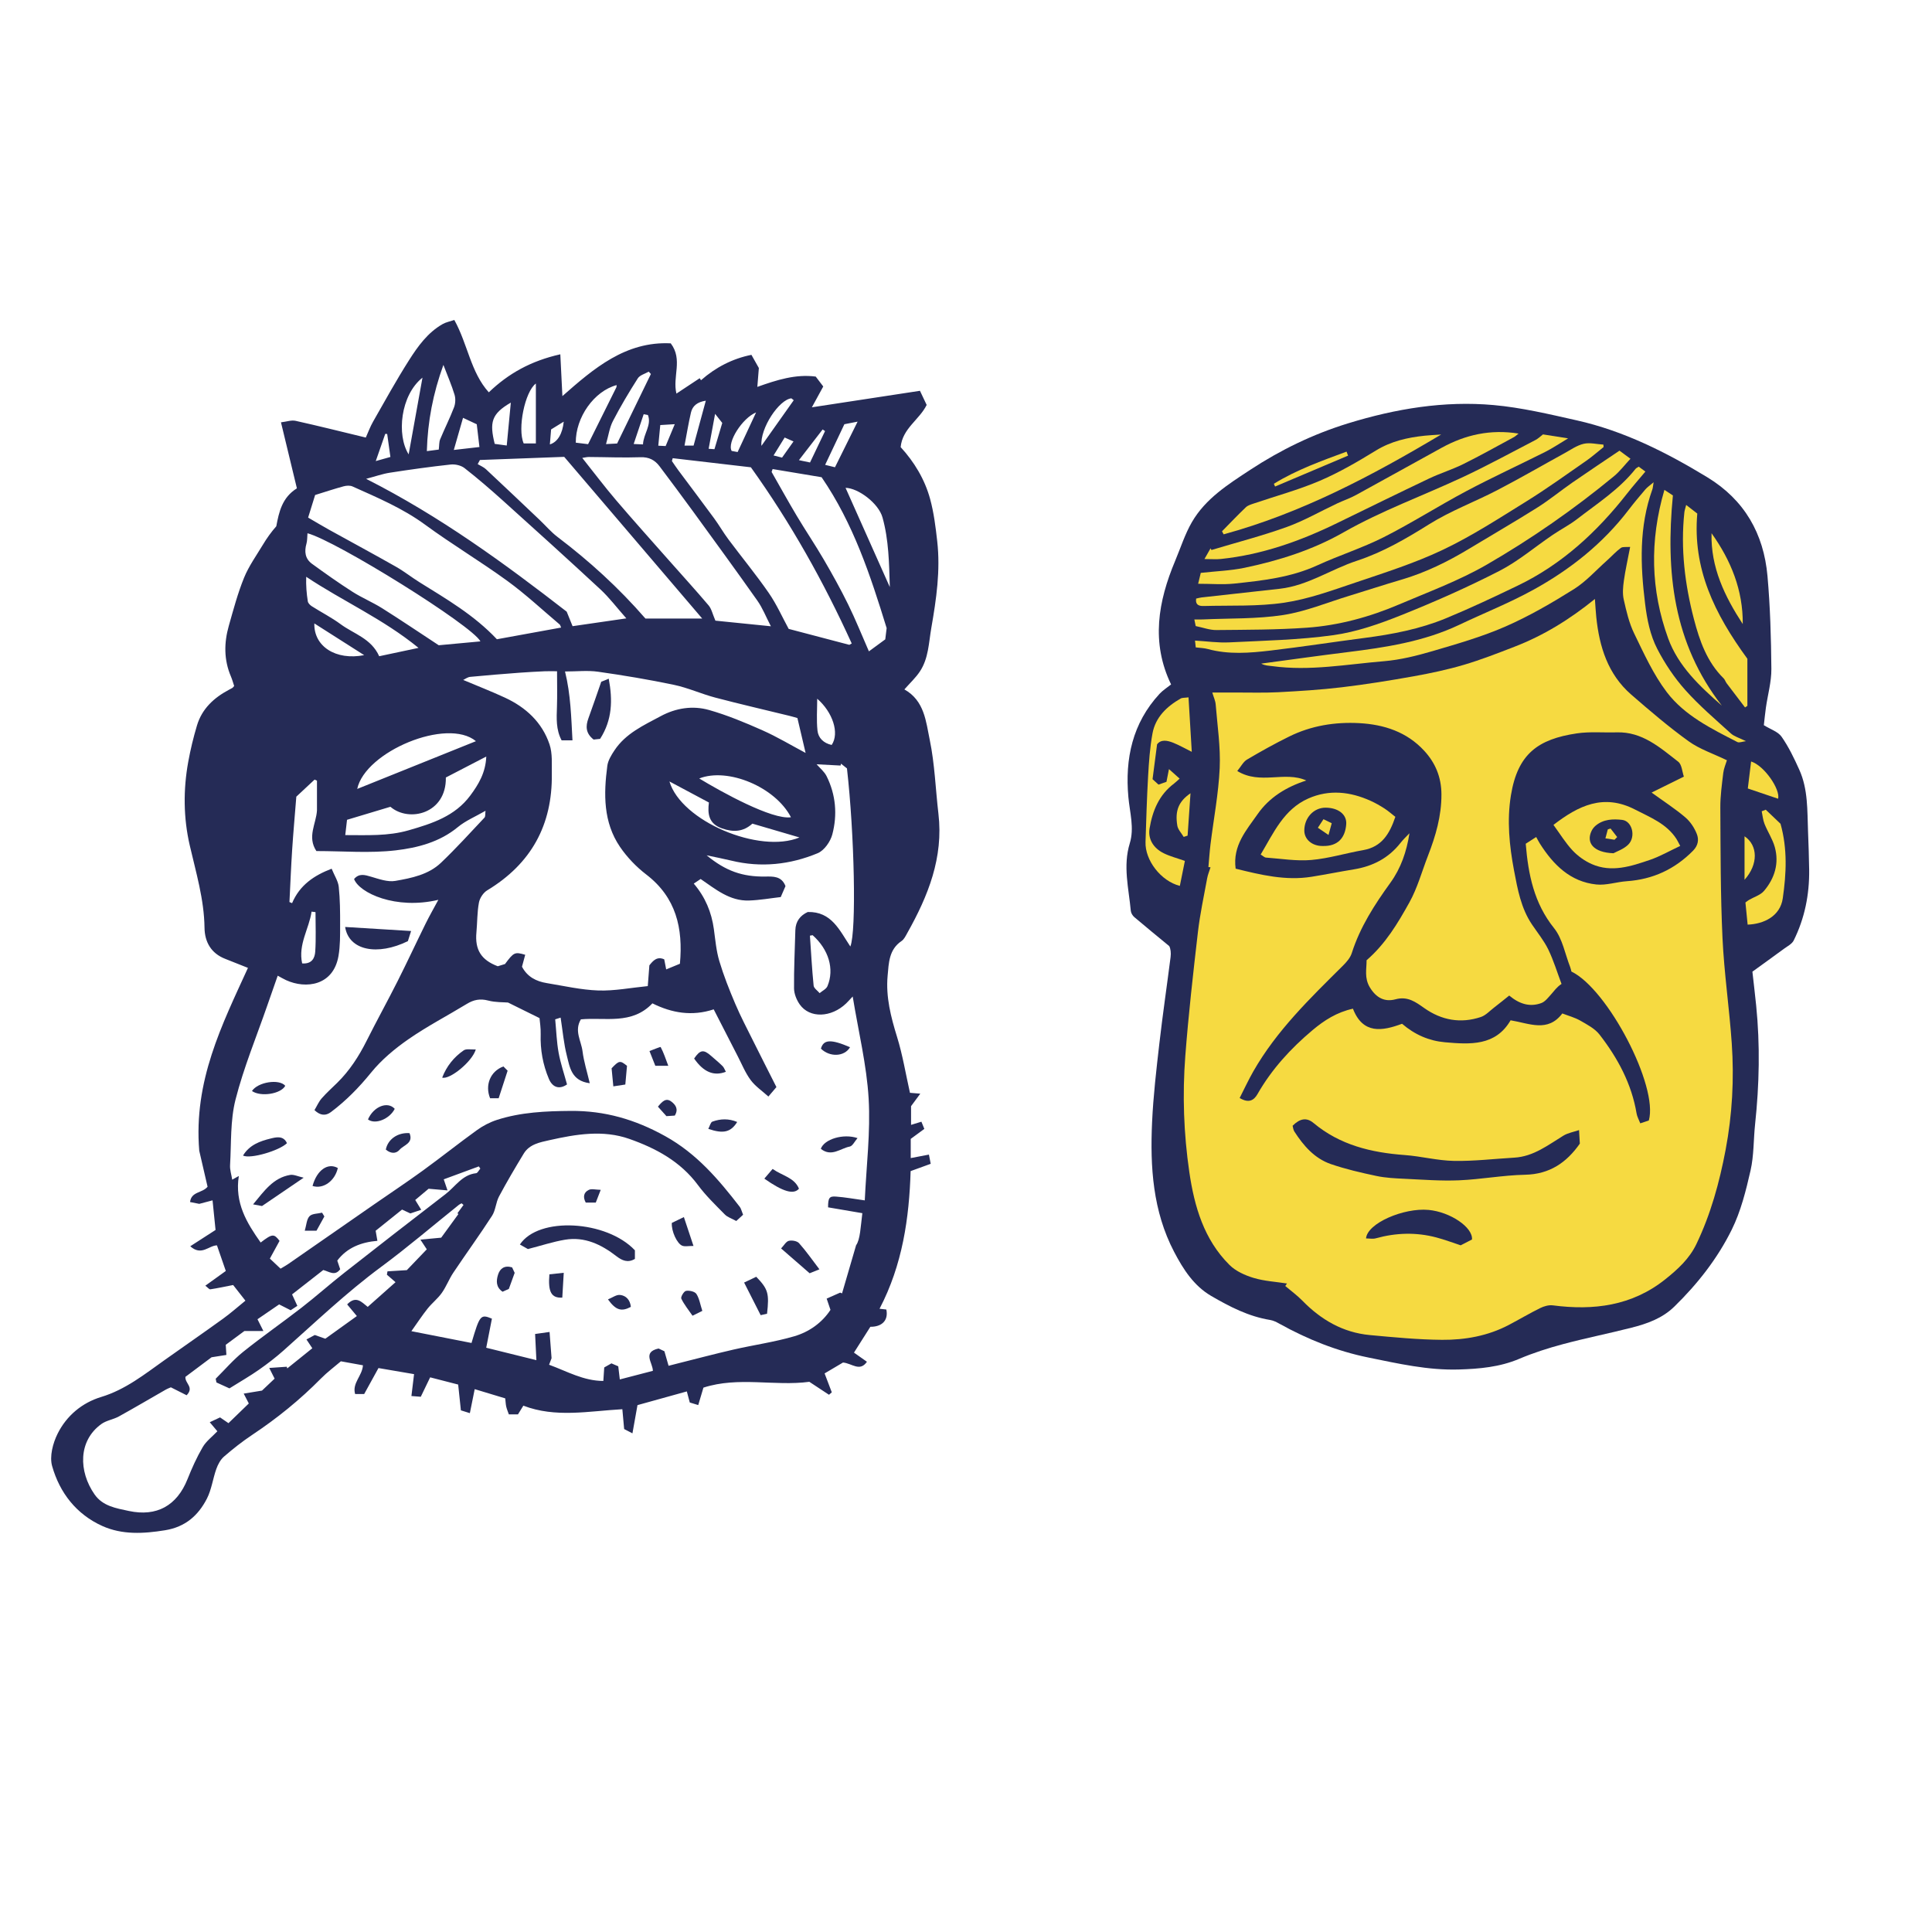 <svg version="1.1" id="svg" xmlns="http://www.w3.org/2000/svg" xmlns:xlink="http://www.w3.org/1999/xlink" x="0px" y="0px"
	 width="200px" height="200px" viewBox="0 0 200 200" enable-background="new 0 0 200 200" xml:space="preserve">
<path class="stroke" fill="#252b56"  fill-rule="evenodd" clip-rule="evenodd" d="M25.668,100.194c-0.965-0.384-1.654-0.663-2.347-0.932
	c-1.474-0.572-2.131-1.755-2.15-3.225c-0.04-2.938-0.879-5.707-1.53-8.53c-0.656-2.844-0.679-5.757-0.155-8.642
	c0.23-1.27,0.536-2.531,0.905-3.766c0.515-1.723,1.744-2.859,3.292-3.685c0.126-0.068,0.255-0.13,0.378-0.204
	c0.046-0.027,0.077-0.082,0.18-0.197c-0.101-0.3-0.195-0.653-0.337-0.987c-0.734-1.72-0.72-3.479-0.22-5.236
	c0.475-1.675,0.924-3.37,1.578-4.979c0.492-1.208,1.276-2.299,1.956-3.428c0.403-0.67,0.857-1.309,1.383-1.904
	c0.281-1.492,0.604-2.976,2.133-3.928c-0.533-2.208-1.062-4.399-1.648-6.832c0.585-0.068,1.079-0.251,1.509-0.156
	c2.399,0.533,4.783,1.132,7.272,1.732c0.236-0.522,0.448-1.112,0.753-1.647c1.216-2.132,2.401-4.283,3.718-6.354
	c0.92-1.446,1.935-2.866,3.483-3.746c0.344-0.196,0.758-0.271,1.21-0.424c1.395,2.518,1.689,5.408,3.569,7.489
	c2.032-1.95,4.37-3.256,7.403-3.936c0.077,1.545,0.144,2.891,0.215,4.327c3.243-2.858,6.548-5.695,11.217-5.461
	c1.278,1.687,0.159,3.446,0.588,5.202c0.85-0.562,1.629-1.078,2.408-1.593c0.045,0.07,0.089,0.14,0.134,0.21
	c1.53-1.345,3.268-2.237,5.221-2.629c0.289,0.514,0.493,0.874,0.769,1.363c-0.042,0.512-0.094,1.163-0.157,1.954
	c2.018-0.72,3.973-1.34,6.044-1.067c0.286,0.376,0.543,0.712,0.78,1.024c-0.383,0.7-0.761,1.394-1.179,2.157
	c3.815-0.583,7.463-1.14,11.19-1.709c0.239,0.505,0.453,0.957,0.693,1.463c-0.744,1.529-2.51,2.433-2.692,4.367
	c1.398,1.527,2.491,3.321,3.048,5.362c0.389,1.42,0.571,2.907,0.737,4.376c0.343,3.024-0.089,5.988-0.61,8.974
	c-0.271,1.558-0.283,3.148-1.181,4.507c-0.433,0.657-1.03,1.204-1.608,1.864c2.082,1.166,2.232,3.33,2.625,5.221
	c0.52,2.504,0.599,5.097,0.899,7.647c0.534,4.537-1.066,8.51-3.218,12.34c-0.168,0.299-0.331,0.658-0.597,0.836
	c-1.314,0.883-1.325,2.284-1.445,3.604c-0.197,2.18,0.336,4.252,0.979,6.33c0.578,1.87,0.893,3.821,1.334,5.781
	c0.247,0.021,0.523,0.044,1.07,0.089c-0.36,0.488-0.614,0.833-0.957,1.295c0,0.51,0,1.183,0,1.936
	c0.397-0.122,0.714-0.219,1.072-0.328c0.088,0.214,0.17,0.417,0.303,0.744c-0.428,0.313-0.844,0.62-1.409,1.035
	c0,0.479,0,1.152,0,1.986c0.633-0.121,1.201-0.229,1.884-0.36c0.055,0.279,0.108,0.556,0.185,0.953
	c-0.702,0.254-1.334,0.485-2.079,0.755c-0.149,4.853-0.836,9.696-3.218,14.251c0.302,0.033,0.502,0.057,0.704,0.078
	c0.24,1.18-0.518,1.801-1.654,1.787c-0.524,0.827-1.073,1.693-1.697,2.675c0.397,0.28,0.801,0.565,1.342,0.947
	c-0.742,1.074-1.551,0.158-2.477,0.078c-0.561,0.332-1.261,0.746-1.906,1.128c0.275,0.723,0.511,1.34,0.746,1.958
	c-0.097,0.084-0.194,0.167-0.291,0.251c-0.658-0.435-1.316-0.868-2.035-1.341c-3.572,0.481-7.331-0.574-10.963,0.603
	c-0.174,0.585-0.348,1.17-0.538,1.806c-0.399-0.122-0.663-0.203-0.876-0.268c-0.104-0.393-0.189-0.715-0.304-1.146
	c-1.74,0.484-3.409,0.947-5.109,1.419c-0.17,0.958-0.333,1.868-0.521,2.921c-0.419-0.218-0.653-0.34-0.859-0.446
	c-0.066-0.725-0.124-1.368-0.186-2.052c-3.503,0.199-6.916,0.911-10.248-0.367c-0.196,0.315-0.371,0.6-0.557,0.899
	c-0.311,0-0.59,0-0.946,0c-0.092-0.267-0.205-0.523-0.268-0.792c-0.058-0.248-0.063-0.51-0.104-0.862
	c-1.005-0.305-2.027-0.614-3.161-0.956c-0.173,0.858-0.328,1.621-0.502,2.485c-0.358-0.111-0.612-0.191-0.928-0.291
	c-0.093-0.878-0.183-1.728-0.282-2.669c-0.926-0.239-1.884-0.485-2.9-0.747c-0.32,0.663-0.637,1.319-0.971,2.011
	c-0.316-0.025-0.59-0.046-0.969-0.076c0.09-0.744,0.17-1.414,0.274-2.266c-1.222-0.209-2.438-0.417-3.684-0.63
	c-0.543,0.987-1.01,1.834-1.479,2.687c-0.322,0-0.592,0-0.939,0c-0.327-1.137,0.739-1.867,0.811-2.973
	c-0.697-0.126-1.415-0.256-2.284-0.413c-0.652,0.559-1.413,1.121-2.068,1.786c-2.166,2.195-4.541,4.12-7.107,5.826
	c-1.024,0.681-1.996,1.449-2.926,2.253c-0.361,0.313-0.623,0.804-0.789,1.265c-0.365,1.02-0.496,2.146-0.984,3.095
	c-0.894,1.736-2.229,2.925-4.324,3.264c-2.233,0.362-4.434,0.487-6.497-0.44c-2.683-1.207-4.414-3.436-5.197-6.202
	c-0.283-1,0.076-2.371,0.57-3.36c0.923-1.849,2.523-3.194,4.505-3.794c2.523-0.763,4.5-2.356,6.578-3.829
	c2.014-1.429,4.046-2.834,6.048-4.28c0.783-0.565,1.507-1.211,2.308-1.86c-0.488-0.623-0.911-1.16-1.271-1.621
	c-0.852,0.167-1.604,0.329-2.363,0.445c-0.113,0.017-0.259-0.18-0.517-0.375c0.784-0.563,1.439-1.035,2.121-1.525
	c-0.318-0.921-0.613-1.774-0.916-2.65c-0.841,0.006-1.596,1.138-2.763,0.093c0.926-0.6,1.739-1.122,2.617-1.688
	c-0.095-0.936-0.196-1.94-0.311-3.065c-0.515,0.136-0.888,0.235-1.374,0.363c-0.212-0.043-0.544-0.107-0.954-0.188
	c0.128-1.104,1.257-0.91,1.813-1.583c-0.313-1.355-0.648-2.809-0.862-3.729C20.027,111.9,22.975,106.093,25.668,100.194z
	 M89.521,124.263c0.163-3.57,0.604-7.075,0.4-10.543c-0.205-3.48-1.054-6.924-1.65-10.563c-0.338,0.359-0.503,0.549-0.684,0.722
	c-1.541,1.474-3.768,1.554-4.793,0.108c-0.332-0.468-0.588-1.104-0.595-1.666c-0.021-2.004,0.085-4.009,0.135-6.013
	c0.023-0.945,0.52-1.545,1.284-1.897c2.468-0.065,3.295,1.902,4.41,3.571c0.642-1.589,0.42-11.67-0.351-18.437
	c-0.179-0.143-0.396-0.316-0.615-0.489c-0.015,0.064-0.03,0.129-0.046,0.194c-0.8-0.043-1.601-0.085-2.482-0.132
	c0.343,0.397,0.799,0.758,1.034,1.229c0.959,1.926,1.131,3.994,0.592,6.036c-0.197,0.745-0.84,1.661-1.512,1.94
	c-2.866,1.191-5.87,1.514-8.937,0.77c-0.803-0.194-1.616-0.349-2.561-0.551c1.983,1.636,3.718,2.227,6.053,2.199
	c0.813-0.011,1.706-0.071,2.11,0.989c-0.128,0.294-0.263,0.606-0.492,1.133c-1.042,0.119-2.164,0.321-3.293,0.358
	c-1.995,0.066-3.462-1.18-4.999-2.228c-0.254,0.172-0.474,0.318-0.711,0.477c1.196,1.399,1.841,2.966,2.082,4.719
	c0.152,1.107,0.247,2.239,0.564,3.302c0.449,1.502,1.032,2.972,1.646,4.417c0.559,1.315,1.227,2.583,1.864,3.864
	c0.8,1.608,1.617,3.208,2.401,4.762c-0.306,0.359-0.489,0.575-0.831,0.979c-0.636-0.576-1.35-1.053-1.832-1.701
	c-0.558-0.752-0.918-1.652-1.353-2.494c-0.827-1.602-1.646-3.209-2.477-4.83c-2.248,0.741-4.342,0.378-6.345-0.622
	c-2.14,2.255-4.91,1.418-7.405,1.657c-0.71,1.18,0.035,2.23,0.17,3.298c0.136,1.079,0.472,2.129,0.75,3.314
	c-1.916-0.245-2.071-1.671-2.375-2.862c-0.32-1.258-0.43-2.569-0.642-3.93c-0.169,0.054-0.387,0.123-0.562,0.178
	c0.118,1.23,0.153,2.358,0.354,3.454c0.2,1.095,0.564,2.159,0.87,3.283c-0.756,0.529-1.487,0.354-1.878-0.574
	c-0.623-1.477-0.899-3.014-0.849-4.623c0.021-0.638-0.088-1.28-0.12-1.668c-1.161-0.574-2.085-1.031-3.261-1.612
	c-0.467-0.04-1.291-0.005-2.053-0.205c-0.829-0.219-1.5-0.086-2.205,0.343c-2.007,1.223-4.104,2.311-6.03,3.646
	c-1.421,0.985-2.804,2.136-3.886,3.469c-1.246,1.535-2.592,2.911-4.157,4.086c-0.548,0.412-1.107,0.37-1.704-0.202
	c0.248-0.413,0.438-0.863,0.744-1.215c0.499-0.571,1.069-1.08,1.612-1.614c1.279-1.257,2.234-2.735,3.036-4.334
	c1.042-2.076,2.167-4.111,3.213-6.187c0.99-1.963,1.915-3.959,2.888-5.931c0.406-0.824,0.864-1.622,1.33-2.488
	c-4.423,1.048-8.187-0.72-8.724-2.152c0.521-0.617,1.112-0.434,1.783-0.234c0.809,0.237,1.703,0.562,2.487,0.427
	c1.682-0.293,3.437-0.645,4.732-1.882c1.562-1.491,3.017-3.095,4.498-4.669c0.111-0.118,0.064-0.386,0.106-0.707
	c-1.058,0.611-2.063,1.026-2.864,1.688c-1.882,1.555-4.169,2.142-6.427,2.407c-2.682,0.313-5.427,0.073-8.217,0.073
	c-0.979-1.479-0.019-2.827,0.061-4.208c0-1.027,0-2.054,0-3.081c-0.082-0.036-0.164-0.072-0.247-0.108
	c-0.658,0.616-1.316,1.23-1.891,1.767c-0.152,1.916-0.315,3.709-0.432,5.505c-0.117,1.799-0.188,3.603-0.279,5.404
	c0.091,0.039,0.182,0.077,0.272,0.115c0.789-1.864,2.259-2.863,4.095-3.566c0.295,0.724,0.675,1.284,0.737,1.878
	c0.136,1.298,0.145,2.614,0.142,3.923c-0.002,1.079,0.013,2.177-0.17,3.234c-0.533,3.078-3.373,3.44-5.423,2.501
	c-0.296-0.135-0.576-0.306-0.868-0.463c-0.384,1.1-0.734,2.092-1.079,3.088c-1.121,3.238-2.443,6.426-3.287,9.734
	c-0.554,2.172-0.431,4.521-0.566,6.793c-0.029,0.479,0.138,0.972,0.222,1.502c0.271-0.151,0.416-0.231,0.684-0.381
	c-0.439,2.786,0.821,4.852,2.261,6.887c1.206-0.922,1.381-0.931,1.955-0.169c-0.328,0.601-0.655,1.199-1.002,1.833
	c0.396,0.374,0.744,0.701,1.106,1.042c0.297-0.178,0.55-0.312,0.784-0.474c2.998-2.078,5.991-4.161,8.988-6.239
	c1.653-1.146,3.33-2.258,4.957-3.439c1.89-1.371,3.716-2.83,5.611-4.196c0.619-0.445,1.332-0.816,2.058-1.051
	c2.478-0.8,5.045-0.91,7.634-0.931c3.521-0.03,6.674,0.882,9.79,2.614c3.271,1.816,5.526,4.485,7.72,7.322
	c0.131,0.17,0.175,0.41,0.339,0.814c-0.201,0.185-0.422,0.387-0.705,0.647c-0.474-0.262-0.909-0.393-1.187-0.678
	c-0.964-0.981-1.968-1.945-2.783-3.046c-1.815-2.449-4.361-3.811-7.106-4.776c-2.712-0.956-5.512-0.486-8.246,0.128
	c-0.992,0.225-2.082,0.411-2.679,1.393c-0.886,1.459-1.755,2.931-2.559,4.437c-0.33,0.62-0.347,1.421-0.722,2
	c-1.288,1.994-2.688,3.918-4.009,5.892c-0.447,0.667-0.731,1.445-1.196,2.099c-0.418,0.591-1.017,1.052-1.47,1.622
	c-0.569,0.716-1.071,1.485-1.676,2.334c2.212,0.433,4.222,0.829,6.225,1.222c0.854-2.897,0.941-3.003,2.112-2.518
	c-0.188,0.959-0.378,1.935-0.589,3.011c1.845,0.457,3.512,0.87,5.193,1.286c-0.045-0.917-0.084-1.711-0.133-2.709
	c0.53-0.074,1-0.141,1.497-0.211c0.079,1.028,0.139,1.828,0.207,2.716c-0.062,0.163-0.156,0.41-0.256,0.678
	c1.863,0.682,3.561,1.673,5.615,1.678c0.035-0.522,0.063-0.942,0.094-1.398c0.253-0.143,0.496-0.281,0.745-0.422
	c0.271,0.116,0.501,0.215,0.706,0.304c0.052,0.443,0.099,0.828,0.161,1.359c1.201-0.312,2.293-0.596,3.423-0.89
	c-0.007-0.84-1.12-1.932,0.589-2.312c0.19,0.09,0.419,0.196,0.604,0.283c0.149,0.521,0.28,0.979,0.432,1.506
	c0.354-0.092,0.623-0.162,0.893-0.229c1.945-0.487,3.884-1.002,5.837-1.451c2.088-0.478,4.224-0.774,6.274-1.373
	c1.547-0.451,2.879-1.4,3.756-2.735c-0.141-0.416-0.253-0.747-0.395-1.167c0.531-0.235,0.965-0.428,1.399-0.62
	c0.065,0.025,0.129,0.053,0.194,0.079c0.425-1.457,0.849-2.913,1.454-4.984c0.429-0.588,0.468-1.926,0.647-3.318
	c-1.263-0.216-2.423-0.414-3.548-0.605c0-0.98,0.126-1.17,0.834-1.112C87.486,123.94,88.408,124.107,89.521,124.263z M70.385,99.767
	c0.338-3.685-0.393-6.866-3.484-9.238c-1.033-0.792-1.986-1.785-2.718-2.859c-1.738-2.553-1.698-5.473-1.314-8.388
	c0.074-0.563,0.42-1.123,0.747-1.615c1.16-1.746,3.016-2.583,4.777-3.528c1.582-0.851,3.315-1.119,5.007-0.639
	c1.887,0.536,3.722,1.298,5.521,2.098c1.531,0.679,2.975,1.549,4.476,2.347c-0.284-1.21-0.556-2.371-0.849-3.614
	c-0.248-0.069-0.544-0.159-0.845-0.232c-2.555-0.626-5.12-1.214-7.664-1.885c-1.439-0.381-2.818-1.014-4.269-1.318
	c-2.6-0.547-5.226-0.985-7.856-1.358c-1.083-0.154-2.206-0.025-3.422-0.025c0.594,2.408,0.639,4.76,0.771,7.126
	c-0.529,0-0.808,0-1.125,0c-0.595-1.119-0.52-2.288-0.481-3.465c0.04-1.183,0.009-2.368,0.009-3.686
	c-0.578,0-0.94-0.014-1.302,0.003c-0.851,0.041-1.701,0.083-2.55,0.147c-1.713,0.131-3.426,0.264-5.135,0.431
	c-0.277,0.027-0.536,0.232-0.729,0.319c1.5,0.633,2.935,1.189,4.328,1.836c2.164,1.003,3.845,2.556,4.612,4.841
	c0.314,0.938,0.22,2.025,0.234,3.045c0.074,5.291-2.138,9.312-6.69,12.06c-0.403,0.242-0.767,0.798-0.854,1.264
	c-0.188,1.008-0.166,2.053-0.26,3.08c-0.168,1.8,0.483,2.862,2.209,3.513c0.246-0.076,0.517-0.159,0.75-0.23
	c0.91-1.224,1.008-1.273,2.092-0.958c-0.117,0.433-0.235,0.868-0.334,1.235c0.558,1.063,1.487,1.521,2.565,1.697
	c1.775,0.292,3.552,0.702,5.338,0.764c1.664,0.056,3.34-0.279,5.118-0.453c0.064-0.846,0.114-1.489,0.165-2.148
	c0.391-0.498,0.804-0.953,1.539-0.622c0.069,0.36,0.126,0.653,0.202,1.042C69.483,100.139,69.926,99.956,70.385,99.767z
	 M17.69,143.615c-0.096,0.043-0.337,0.129-0.556,0.254c-1.611,0.92-3.207,1.866-4.83,2.762c-0.572,0.316-1.283,0.407-1.803,0.779
	c-2.424,1.736-2.371,4.919-0.708,7.296c0.847,1.211,2.219,1.425,3.541,1.708c2.885,0.617,4.978-0.54,6.077-3.292
	c0.453-1.137,0.959-2.265,1.575-3.318c0.363-0.621,0.991-1.086,1.517-1.639c-0.215-0.255-0.464-0.55-0.789-0.937
	c0.424-0.198,0.745-0.349,1.067-0.499c0.308,0.211,0.561,0.385,0.871,0.596c0.719-0.695,1.428-1.383,2.105-2.039
	c-0.188-0.363-0.312-0.604-0.528-1.021c0.684-0.113,1.222-0.2,1.893-0.311c0.375-0.355,0.85-0.806,1.307-1.238
	c-0.17-0.339-0.306-0.608-0.557-1.106c0.72-0.051,1.268-0.089,1.814-0.126c0.017,0.059,0.035,0.117,0.051,0.175
	c0.864-0.696,1.728-1.391,2.594-2.089c-0.213-0.322-0.381-0.572-0.606-0.91c0.35-0.187,0.638-0.341,0.863-0.462
	c0.412,0.146,0.732,0.259,1.09,0.385c1.095-0.785,2.178-1.563,3.265-2.345c-0.388-0.465-0.698-0.838-1.005-1.207
	c0.914-0.948,1.485-0.253,2.129,0.257c0.976-0.866,1.924-1.708,2.878-2.556c-0.361-0.314-0.627-0.546-0.893-0.776
	c0.021-0.116,0.04-0.231,0.061-0.347c0.597-0.037,1.195-0.074,2.002-0.125c0.572-0.598,1.319-1.376,2.066-2.155
	c-0.16-0.243-0.337-0.514-0.66-1.004c0.784-0.074,1.351-0.127,2.152-0.202c0.516-0.708,1.149-1.579,1.784-2.449
	c-0.035-0.025-0.069-0.051-0.104-0.076c0.209-0.288,0.419-0.575,0.63-0.862c-0.065-0.057-0.13-0.113-0.195-0.17
	c-0.094,0.052-0.198,0.09-0.28,0.155c-2.681,2.148-5.294,4.387-8.054,6.427c-3.583,2.648-6.79,5.711-10.105,8.659
	c-0.809,0.718-1.672,1.381-2.558,2.001c-0.895,0.627-1.847,1.171-3.038,1.916c-0.323-0.147-0.834-0.381-1.345-0.613
	c-0.026-0.128-0.053-0.256-0.079-0.384c0.943-0.935,1.814-1.958,2.844-2.785c1.967-1.578,4.043-3.019,6.036-4.565
	c1.496-1.159,2.911-2.423,4.399-3.591c3.497-2.746,7.006-5.475,10.531-8.184c1.004-0.771,1.705-1.993,3.146-2.152
	c0.162-0.017,0.294-0.314,0.44-0.481c-0.053-0.074-0.106-0.149-0.158-0.223c-1.212,0.447-2.425,0.895-3.631,1.338
	c0.126,0.371,0.216,0.634,0.392,1.146c-0.686-0.061-1.214-0.106-1.958-0.172c-0.348,0.292-0.86,0.722-1.384,1.163
	c0.232,0.379,0.403,0.657,0.622,1.015c-0.435,0.146-0.797,0.267-1.127,0.377c-0.309-0.143-0.56-0.261-0.859-0.399
	c-0.934,0.749-1.847,1.481-2.733,2.192c0.06,0.347,0.103,0.596,0.181,1.043c-1.652,0.14-3.123,0.686-4.154,2.047
	c0.105,0.312,0.204,0.604,0.302,0.896c-0.552,0.75-1.14,0.236-1.751,0.079c-1.069,0.834-2.148,1.677-3.23,2.524
	c0.196,0.425,0.36,0.781,0.547,1.187c-0.251,0.164-0.457,0.299-0.694,0.453c-0.407-0.207-0.78-0.396-1.191-0.604
	c-0.763,0.522-1.512,1.036-2.242,1.536c0.197,0.396,0.342,0.682,0.61,1.218c-0.738,0-1.268,0-1.965,0
	c-0.568,0.421-1.273,0.942-1.93,1.428c0.026,0.393,0.042,0.642,0.066,1.049c-0.471,0.075-0.921,0.145-1.535,0.242
	c-0.835,0.626-1.813,1.356-2.707,2.027c-0.054,0.697,0.933,1.059,0.127,1.906C18.878,144.21,18.382,143.961,17.69,143.615z
	 M58.086,64.965c-0.078-0.171-0.091-0.27-0.147-0.317c-1.797-1.515-3.522-3.132-5.418-4.512c-2.781-2.021-5.746-3.791-8.518-5.823
	c-2.322-1.702-4.927-2.796-7.511-3.956c-0.259-0.117-0.63-0.092-0.917-0.015c-0.909,0.245-1.802,0.544-2.953,0.9
	c-0.206,0.665-0.467,1.506-0.725,2.338c0.856,0.498,1.514,0.895,2.186,1.267c2.3,1.273,4.614,2.519,6.9,3.816
	c0.847,0.48,1.615,1.094,2.443,1.61c2.788,1.739,5.642,3.385,8.013,5.902C53.557,65.789,55.775,65.385,58.086,64.965z
	 M64.838,64.014c-1.005-1.134-1.766-2.15-2.682-3c-3.328-3.089-6.697-6.132-10.071-9.17c-1.296-1.168-2.621-2.31-3.994-3.384
	c-0.362-0.283-0.97-0.424-1.437-0.373c-2.106,0.229-4.206,0.523-6.3,0.848c-0.765,0.118-1.506,0.384-2.454,0.634
	c7.66,3.878,14.353,8.779,20.764,13.75c0.258,0.638,0.436,1.074,0.608,1.503C61.104,64.556,62.822,64.307,64.838,64.014z
	 M49.682,47.618c-0.077,0.143-0.154,0.284-0.231,0.427c0.288,0.174,0.616,0.307,0.857,0.531c1.857,1.735,3.702,3.487,5.547,5.238
	c0.622,0.589,1.183,1.257,1.861,1.771c3.287,2.493,6.325,5.251,9.102,8.449c0.891,0,1.833,0,2.773,0c0.935,0,1.87,0,3.104,0
	c-4.817-5.644-9.515-11.148-14.288-16.741C55.545,47.4,52.613,47.509,49.682,47.618z M87.923,66.753
	c0.083-0.047,0.165-0.095,0.247-0.141c-2.891-6.355-6.282-12.432-10.438-18.238c-2.648-0.308-5.37-0.625-8.093-0.943
	c-0.028,0.099-0.057,0.197-0.084,0.296c0.226,0.325,0.442,0.657,0.679,0.975c1.229,1.65,2.472,3.291,3.688,4.95
	c0.522,0.712,0.962,1.486,1.491,2.193c1.382,1.851,2.854,3.635,4.167,5.533c0.817,1.181,1.408,2.519,2.064,3.724
	C83.787,65.664,85.855,66.208,87.923,66.753z M74.058,64.25c1.735,0.175,3.655,0.369,5.744,0.581
	c-0.514-0.989-0.858-1.884-1.394-2.644c-2.198-3.118-4.45-6.2-6.693-9.285c-1.129-1.553-2.281-3.091-3.434-4.627
	c-0.491-0.652-1.096-0.975-1.984-0.943c-1.777,0.063-3.56-0.015-5.34-0.024c-0.202-0.002-0.405,0.054-0.682,0.095
	c1.215,1.525,2.309,2.979,3.486,4.36c1.788,2.097,3.632,4.146,5.458,6.213c1.38,1.564,2.789,3.104,4.137,4.696
	C73.66,63.031,73.762,63.562,74.058,64.25z M79.982,48.557c-0.036,0.099-0.072,0.197-0.107,0.297
	c0.869,1.521,1.716,3.055,2.613,4.559c0.907,1.52,1.9,2.986,2.791,4.514c0.888,1.523,1.748,3.068,2.524,4.65
	c0.761,1.546,1.4,3.152,2.146,4.851c0.724-0.531,1.245-0.914,1.693-1.242c0.064-0.528,0.113-0.926,0.143-1.164
	c-1.692-5.493-3.444-10.814-6.734-15.62C83.427,49.131,81.704,48.844,79.982,48.557z M31.831,55.203
	c-0.035,0.398-0.015,0.753-0.106,1.074c-0.234,0.825-0.142,1.569,0.571,2.086c1.373,0.998,2.76,1.982,4.19,2.896
	c0.985,0.63,2.083,1.083,3.074,1.706c1.889,1.188,3.737,2.437,5.858,3.831c1.222-0.114,2.741-0.253,4.315-0.4
	C48.875,64.743,34.827,55.999,31.831,55.203z M40.416,83.517c-1.483,0.445-2.953,0.886-4.492,1.349
	c-0.055,0.481-0.116,1.005-0.183,1.583c2.267,0.001,4.422,0.118,6.556-0.495c2.43-0.698,4.795-1.456,6.388-3.603
	c0.851-1.147,1.584-2.354,1.654-4.034c-1.507,0.781-2.863,1.484-4.185,2.169C46.22,84.234,42.337,85.168,40.416,83.517z
	 M43.325,67.068c-3.689-3.015-7.852-4.842-11.627-7.36c-0.03,0.911,0.037,1.731,0.166,2.542c0.03,0.19,0.237,0.396,0.417,0.51
	c0.991,0.631,2.047,1.167,2.988,1.862c1.358,1.002,3.158,1.464,3.985,3.311C40.519,67.664,41.783,67.396,43.325,67.068z
	 M36.979,81.67c4.104-1.651,8.139-3.274,12.29-4.944C46.284,74.25,37.796,77.806,36.979,81.67z M81.879,84.602
	c-1.617-3.129-6.531-5.181-9.495-4.015C74.703,81.99,79.92,84.883,81.879,84.602z M87.532,50.501
	c1.503,3.373,3.021,6.774,4.582,10.273c-0.074-2.47-0.106-4.875-0.757-7.205C90.945,52.092,88.838,50.524,87.532,50.501z
	 M69.3,80.895c1.215,4.11,9.313,7.523,13.46,5.797c-1.746-0.512-3.294-0.966-4.873-1.429c-0.947,0.856-1.962,0.902-3.132,0.499
	c-1.422-0.489-1.513-1.549-1.369-2.687C71.964,82.316,70.632,81.605,69.3,80.895z M45.421,46.54
	c0.055-0.447,0.028-0.785,0.144-1.062c0.461-1.111,1.005-2.188,1.435-3.311c0.15-0.389,0.174-0.906,0.055-1.303
	c-0.295-0.976-0.707-1.918-1.154-3.089c-1.073,2.965-1.628,5.835-1.714,8.925C44.743,46.627,45.131,46.577,45.421,46.54z
	 M60.879,45.98c1.015-2.04,1.971-3.959,2.923-5.878c0.031-0.065,0.021-0.151,0.031-0.238c-2.323,0.621-4.251,3.327-4.228,5.961
	C60.012,45.875,60.426,45.925,60.879,45.98z M67.38,38.716c-0.075-0.081-0.149-0.163-0.225-0.244
	c-0.385,0.225-0.915,0.359-1.129,0.693c-0.917,1.438-1.793,2.907-2.577,4.422c-0.354,0.685-0.459,1.5-0.714,2.385
	c0.523-0.027,0.824-0.043,1.148-0.06C65.064,43.48,66.222,41.099,67.38,38.716z M84.122,96.81c-0.093,0.016-0.187,0.032-0.279,0.049
	c0.119,1.723,0.211,3.451,0.383,5.169c0.028,0.279,0.405,0.521,0.621,0.781c0.277-0.238,0.685-0.421,0.811-0.723
	C86.398,100.315,85.78,98.279,84.122,96.81z M42.304,47.036c0.487-2.707,0.96-5.328,1.431-7.941
	C41.451,40.91,41.039,45.043,42.304,47.036z M55.473,39.703c-1.132,0.828-1.929,4.687-1.26,6.201c0.361,0,0.733,0,1.26,0
	C55.473,43.784,55.473,41.761,55.473,39.703z M37.698,67.82c-1.792-1.141-3.451-2.198-5.157-3.283
	C32.473,66.907,34.757,68.395,37.698,67.82z M86.095,77.118c0.831-1.233,0.098-3.402-1.498-4.788c0,1.098-0.087,2.21,0.029,3.3
	C84.708,76.396,85.255,76.933,86.095,77.118z M52.88,41.678c-2.022,1.174-2.216,2.044-1.668,4.272
	c0.367,0.049,0.784,0.107,1.246,0.17C52.603,44.589,52.735,43.208,52.88,41.678z M49.354,43.92
	c-0.461-0.217-0.902-0.424-1.421-0.667c-0.325,1.13-0.619,2.157-0.955,3.326c0.908-0.104,1.735-0.199,2.653-0.304
	C49.536,45.461,49.454,44.761,49.354,43.92z M88.779,43.648c-0.607,0.119-0.982,0.191-1.37,0.268
	c-0.667,1.408-1.31,2.767-1.991,4.205c0.401,0.098,0.665,0.162,1.019,0.249C87.198,46.837,87.939,45.341,88.779,43.648z
	 M32.661,94.423c-0.135-0.017-0.271-0.034-0.407-0.05c-0.257,1.775-1.408,3.39-0.975,5.359c1.042,0.081,1.312-0.598,1.354-1.225
	C32.723,97.151,32.661,95.784,32.661,94.423z M70.861,46.128c0.326,0,0.647,0,0.939,0c0.424-1.558,0.831-3.051,1.266-4.648
	c-0.888,0.133-1.376,0.538-1.538,1.226C71.271,43.807,71.091,44.926,70.861,46.128z M82.167,41.431
	c-0.081-0.065-0.162-0.131-0.243-0.196c-1.254,0.125-3.253,3.063-3.101,4.92C80.033,44.445,81.1,42.938,82.167,41.431z
	 M78.27,42.694c-1.431,0.587-3.024,3.104-2.529,3.987c0.158,0.029,0.363,0.067,0.618,0.113
	C76.994,45.432,77.604,44.121,78.27,42.694z M83.853,47.876c0.531-1.108,1.043-2.18,1.555-3.25
	c-0.083-0.057-0.165-0.113-0.248-0.169c-0.797,1.032-1.594,2.063-2.455,3.178C83.115,47.721,83.387,47.777,83.853,47.876z
	 M68.907,46.175c0.315-0.756,0.606-1.452,0.945-2.264c-0.606,0.037-1.039,0.063-1.501,0.091c-0.074,0.77-0.137,1.433-0.205,2.137
	C68.412,46.151,68.604,46.161,68.907,46.175z M73.96,46.499c0.288-0.968,0.54-1.815,0.808-2.717
	c-0.213-0.271-0.444-0.562-0.742-0.941c-0.238,1.285-0.448,2.424-0.668,3.617C73.597,46.474,73.781,46.487,73.96,46.499z
	 M66.562,46.005c0.049-1.093,0.92-2.007,0.51-3.044c-0.146-0.028-0.292-0.056-0.438-0.083c-0.333,0.993-0.667,1.988-1.036,3.085
	C66.031,45.981,66.248,45.99,66.562,46.005z M40.081,44.924c-0.067-0.003-0.134-0.007-0.201-0.01
	c-0.322,0.924-0.645,1.849-0.981,2.817c0.518-0.146,1.001-0.282,1.516-0.427C40.299,46.48,40.19,45.702,40.081,44.924z
	 M80.958,47.372c0.439-0.619,0.796-1.124,1.186-1.674c-0.287-0.128-0.562-0.251-0.916-0.406c-0.382,0.617-0.735,1.188-1.149,1.857
	C80.453,47.244,80.714,47.311,80.958,47.372z M58.358,43.649c-0.434,0.267-0.83,0.511-1.308,0.805
	c-0.039,0.471-0.081,0.979-0.128,1.551C57.737,45.757,58.227,44.889,58.358,43.649z"/>
<path class="stroke" fill="#252b56"  fill-rule="evenodd" clip-rule="evenodd" d="M65.725,129.431c0,0.327,0,0.609,0,0.89c-0.733,0.441-1.333,0.167-1.913-0.28
	c-1.569-1.215-3.289-2.046-5.327-1.705c-1.237,0.207-2.442,0.608-3.836,0.966c-0.178-0.1-0.5-0.283-0.83-0.471
	C55.752,125.912,62.788,126.314,65.725,129.431z"/>
<path class="stroke" fill="#252b56"  fill-rule="evenodd" clip-rule="evenodd" d="M35.728,95.959c2.323,0.143,4.554,0.279,6.829,0.419
	c-0.116,0.365-0.223,0.701-0.333,1.048C39.093,98.963,36.116,98.41,35.728,95.959z"/>
<path class="stroke" fill="#252b56"  fill-rule="evenodd" clip-rule="evenodd" d="M31.436,121.915c-1.581,1.074-2.846,1.935-4.313,2.933
	c-0.055-0.012-0.37-0.069-0.925-0.172c1.165-1.4,2.084-2.748,3.832-3.048C30.411,121.562,30.843,121.784,31.436,121.915z"/>
<path class="stroke" fill="#252b56"  fill-rule="evenodd" clip-rule="evenodd" d="M84.826,131.399c-0.503,0.203-0.71,0.287-1.013,0.409
	c-0.923-0.803-1.864-1.621-2.954-2.57c0.297-0.311,0.504-0.711,0.796-0.786c0.323-0.082,0.859,0.012,1.064,0.242
	C83.442,129.502,84.064,130.4,84.826,131.399z"/>
<path class="stroke" fill="#252b56"  fill-rule="evenodd" clip-rule="evenodd" d="M79.404,135.997c-0.208,0.048-0.441,0.1-0.661,0.148
	c-0.556-1.094-1.08-2.13-1.713-3.376c0.423-0.201,0.874-0.416,1.256-0.598C79.521,133.453,79.642,133.897,79.404,135.997z"/>
<path class="stroke" fill="#252b56"  fill-rule="evenodd" clip-rule="evenodd" d="M25.156,119.625c0.663-1.103,1.759-1.498,2.858-1.764
	c0.546-0.133,1.326-0.343,1.691,0.482C28.923,119.112,25.935,120.003,25.156,119.625z"/>
<path class="stroke" fill="#252b56"  fill-rule="evenodd" clip-rule="evenodd" d="M45.775,111.554c0.454-1.181,1.213-2.123,2.228-2.823
	c0.277-0.19,0.771-0.067,1.25-0.092C48.884,109.912,46.544,111.792,45.775,111.554z"/>
<path class="stroke" fill="#252b56"  fill-rule="evenodd" clip-rule="evenodd" d="M71.856,109.578c0.62-0.908,0.973-0.962,1.728-0.299
	c0.407,0.358,0.83,0.701,1.216,1.083c0.152,0.149,0.224,0.38,0.341,0.589C73.882,111.435,72.818,110.969,71.856,109.578z"/>
<path class="stroke" fill="#252b56"  fill-rule="evenodd" clip-rule="evenodd" d="M51.622,113.688c-0.307,0-0.609,0-0.887,0c-0.549-1.346,0.014-2.788,1.377-3.29
	c0.123,0.123,0.295,0.299,0.437,0.44C52.217,111.857,51.939,112.715,51.622,113.688z"/>
<path class="stroke" fill="#252b56"  fill-rule="evenodd" clip-rule="evenodd" d="M79.98,121.009c1.031,0.721,2.252,0.886,2.729,2.044
	c-0.544,0.636-1.639,0.327-3.585-1.042C79.4,121.689,79.663,121.38,79.98,121.009z"/>
<path class="stroke" fill="#252b56"  fill-rule="evenodd" clip-rule="evenodd" d="M84.972,118.925c0.347-1.002,2.332-1.608,3.799-1.108
	c-0.301,0.345-0.514,0.819-0.806,0.875C87.004,118.876,86.069,119.807,84.972,118.925z"/>
<path class="stroke" fill="#252b56"  fill-rule="evenodd" clip-rule="evenodd" d="M71.789,128.979c-0.531,0-0.871,0.081-1.147-0.017
	c-0.549-0.194-1.159-1.523-1.094-2.368c0.315-0.151,0.686-0.331,1.247-0.603C71.109,126.938,71.391,127.783,71.789,128.979z"/>
<path class="stroke" fill="#252b56"  fill-rule="evenodd" clip-rule="evenodd" d="M72.704,135.702c-0.393,0.193-0.632,0.312-1.015,0.501
	c-0.419-0.611-0.868-1.153-1.161-1.77c-0.081-0.168,0.267-0.76,0.485-0.801c0.341-0.063,0.911,0.063,1.075,0.312
	C72.397,134.415,72.485,135.029,72.704,135.702z"/>
<path class="stroke" fill="#252b56"  fill-rule="evenodd" clip-rule="evenodd" d="M32.354,122.77c0.448-1.647,1.584-2.436,2.617-1.858
	C34.679,122.242,33.469,123.131,32.354,122.77z"/>
<path class="stroke" fill="#252b56"  fill-rule="evenodd" clip-rule="evenodd" d="M56.873,131.918c0.456-0.049,0.898-0.097,1.486-0.16
	c-0.058,0.985-0.105,1.79-0.151,2.572C57.066,134.392,56.72,133.732,56.873,131.918z"/>
<path class="stroke" fill="#252b56"  fill-rule="evenodd" clip-rule="evenodd" d="M29.531,112.4c-0.455,0.848-2.536,1.176-3.448,0.542
	C26.694,112.007,28.899,111.659,29.531,112.4z"/>
<path class="stroke" fill="#252b56"  fill-rule="evenodd" clip-rule="evenodd" d="M52.675,133.429c-0.173,0.078-0.401,0.179-0.649,0.29
	c-0.707-0.478-0.659-1.148-0.468-1.766c0.195-0.63,0.661-0.995,1.455-0.756c0.089,0.19,0.195,0.417,0.266,0.568
	C53.074,132.327,52.9,132.807,52.675,133.429z"/>
<path class="stroke" fill="#252b56"  fill-rule="evenodd" clip-rule="evenodd" d="M42.393,117.303c0.433,1.05-0.602,1.225-1.02,1.711
	c-0.408,0.474-0.959,0.387-1.433-0.008C40.139,117.95,41.162,117.214,42.393,117.303z"/>
<path class="stroke" fill="#252b56"  fill-rule="evenodd" clip-rule="evenodd" d="M63.492,112.46c-0.074-0.767-0.132-1.366-0.18-1.869
	c0.777-0.821,0.886-0.834,1.595-0.255c-0.053,0.582-0.108,1.201-0.174,1.934C64.399,112.321,64.061,112.373,63.492,112.46z"/>
<path class="stroke" fill="#252b56"  fill-rule="evenodd" clip-rule="evenodd" d="M38.093,115.883c0.585-1.354,2.041-1.909,2.769-1.097
	C40.339,115.833,38.847,116.452,38.093,115.883z"/>
<path class="stroke" fill="#252b56"  fill-rule="evenodd" clip-rule="evenodd" d="M87.996,108.407c-0.577,0.994-2.104,1.049-3.013,0.148
	C85.25,107.598,86.012,107.553,87.996,108.407z"/>
<path class="stroke" fill="#252b56"  fill-rule="evenodd" clip-rule="evenodd" d="M73.323,116.859c0.161-0.299,0.236-0.681,0.425-0.749
	c0.837-0.305,1.697-0.332,2.565,0.037C75.66,117.197,74.895,117.4,73.323,116.859z"/>
<path class="stroke" fill="#252b56"  fill-rule="evenodd" clip-rule="evenodd" d="M33.578,125.927c-0.267,0.483-0.534,0.966-0.814,1.475c-0.337,0-0.638,0-1.214,0
	c0.174-0.589,0.189-1.181,0.491-1.5c0.267-0.281,0.854-0.256,1.301-0.366C33.42,125.665,33.499,125.796,33.578,125.927z"/>
<path class="stroke" fill="#252b56"  fill-rule="evenodd" clip-rule="evenodd" d="M67.839,110.331c-0.175-0.442-0.35-0.881-0.606-1.528
	c0.448-0.161,1.132-0.46,1.16-0.41c0.304,0.572,0.508,1.196,0.788,1.938C68.566,110.331,68.237,110.331,67.839,110.331z"/>
<path class="stroke" fill="#252b56"  fill-rule="evenodd" clip-rule="evenodd" d="M65.306,135.287c-0.977,0.519-1.552,0.354-2.369-0.774
	c0.452-0.18,0.868-0.502,1.246-0.462C64.801,134.116,65.232,134.557,65.306,135.287z"/>
<path class="stroke" fill="#252b56"  fill-rule="evenodd" clip-rule="evenodd" d="M68.109,114.562c0.437-0.535,0.826-0.946,1.382-0.532
	c0.437,0.326,0.778,0.786,0.361,1.455c-0.259,0.018-0.537,0.035-0.864,0.058C68.706,115.227,68.427,114.916,68.109,114.562z"/>
<path class="stroke" fill="#252b56"  fill-rule="evenodd" clip-rule="evenodd" d="M62.186,123.172c-0.239,0.616-0.368,0.949-0.511,1.319c-0.375,0-0.705,0-1.038,0
	c-0.309-0.566-0.222-1.062,0.323-1.318C61.246,123.038,61.655,123.161,62.186,123.172z"/>
<path class="stroke" fill="#252b56"  fill-rule="evenodd" clip-rule="evenodd" d="M63.017,70.259c0.414,2.223,0.37,4.259-0.895,6.229
	c-0.198,0.021-0.471,0.05-0.67,0.071c-0.828-0.643-0.84-1.376-0.54-2.198c0.45-1.234,0.872-2.479,1.33-3.788
	C62.427,70.498,62.654,70.406,63.017,70.259z"/>
<path class="stroke" fill="#252b56"  d="M187.167,86.049c-0.084-2.153,0.01-4.341-0.903-6.364c-0.531-1.177-1.096-2.363-1.832-3.414
	c-0.372-0.532-1.156-0.774-1.839-1.199c0.067-0.575,0.124-1.2,0.213-1.82c0.191-1.334,0.577-2.668,0.566-4
	c-0.028-3.207-0.119-6.424-0.402-9.617c-0.39-4.391-2.382-7.89-6.235-10.232c-4.24-2.578-8.64-4.794-13.512-5.888
	c-2.85-0.639-5.718-1.326-8.615-1.584c-5.115-0.457-10.122,0.379-15.031,1.886c-3.628,1.114-6.987,2.742-10.152,4.818
	c-2.291,1.505-4.625,2.976-6.037,5.409c-0.726,1.252-1.17,2.667-1.735,4.011c-1.764,4.208-2.52,8.451-0.423,12.798
	c-0.407,0.327-0.854,0.604-1.198,0.976c-2.802,3.036-3.584,6.71-3.223,10.689c0.146,1.597,0.629,3.203,0.147,4.775
	c-0.726,2.365-0.109,4.669,0.104,6.995c0.021,0.23,0.185,0.5,0.365,0.653c1.192,1.014,2.406,2.001,3.613,2.997
	c0.148,0.277,0.194,0.709,0.141,1.129c-0.38,2.987-0.82,5.968-1.163,8.96c-0.311,2.71-0.629,5.426-0.753,8.147
	c-0.211,4.623,0.074,9.196,2.282,13.418c0.94,1.797,2.035,3.512,3.833,4.561c1.907,1.11,3.875,2.128,6.103,2.489
	c0.331,0.053,0.657,0.216,0.955,0.383c2.901,1.614,5.95,2.839,9.21,3.503c3.095,0.631,6.185,1.338,9.372,1.241
	c2.124-0.064,4.223-0.247,6.233-1.096c1.471-0.623,3.008-1.116,4.553-1.529c2.35-0.628,4.739-1.103,7.096-1.704
	c1.615-0.412,3.17-0.959,4.42-2.176c2.409-2.348,4.476-4.984,5.953-7.977c0.938-1.9,1.468-4.036,1.943-6.121
	c0.354-1.553,0.301-3.194,0.471-4.791c0.437-4.092,0.525-8.186,0.111-12.284c-0.124-1.222-0.271-2.44-0.39-3.504
	c1.181-0.856,2.223-1.601,3.253-2.36c0.363-0.268,0.84-0.503,1.023-0.872c1.139-2.296,1.631-4.754,1.6-7.312
	C187.266,88.714,187.218,87.381,187.167,86.049z"/>
<path fill-rule="evenodd" clip-rule="evenodd" fill="#f6da41" class="fill" d="M165.104,62.006c0.056,0.745,0.083,1.307,0.141,1.865
	c0.317,3.08,1.199,5.93,3.622,8.036c1.923,1.672,3.87,3.336,5.934,4.824c1.144,0.825,2.55,1.284,3.969,1.971
	c-0.122,0.404-0.322,0.847-0.377,1.307c-0.141,1.188-0.312,2.387-0.305,3.581c0.027,4.505,0.014,9.015,0.224,13.514
	c0.171,3.64,0.708,7.261,0.958,10.898c0.255,3.699,0.055,7.38-0.639,11.046c-0.639,3.375-1.537,6.645-3.024,9.745
	c-0.729,1.518-1.938,2.619-3.219,3.642c-3.445,2.749-7.416,3.247-11.639,2.695c-0.419-0.055-0.916,0.089-1.307,0.281
	c-1.105,0.545-2.166,1.178-3.257,1.75c-2.161,1.134-4.519,1.556-6.908,1.538c-2.492-0.02-4.986-0.263-7.472-0.493
	c-2.782-0.26-5.052-1.58-6.984-3.56c-0.54-0.554-1.178-1.014-1.77-1.518c0.059-0.087,0.118-0.174,0.176-0.26
	c-1.152-0.182-2.341-0.243-3.448-0.576c-0.896-0.27-1.856-0.7-2.504-1.346c-2.64-2.626-3.633-6.037-4.155-9.599
	c-0.584-3.989-0.725-8.015-0.418-12.028c0.327-4.279,0.811-8.549,1.304-12.813c0.216-1.871,0.618-3.721,0.957-5.575
	c0.071-0.393,0.232-0.767,0.351-1.148c-0.073-0.008-0.146-0.016-0.219-0.023c0.071-0.785,0.121-1.571,0.216-2.354
	c0.326-2.631,0.832-5.254,0.952-7.895c0.099-2.184-0.24-4.39-0.415-6.584c-0.03-0.382-0.209-0.752-0.352-1.237
	c0.843,0,1.603,0.001,2.363,0c1.483-0.005,2.968,0.047,4.447-0.03c2.197-0.116,4.398-0.25,6.583-0.511
	c2.497-0.298,4.984-0.697,7.461-1.141c1.741-0.312,3.483-0.682,5.179-1.182c1.78-0.525,3.517-1.204,5.25-1.876
	C159.764,65.798,162.468,64.142,165.104,62.006z M162.673,100.575c-0.039-0.143-0.068-0.314-0.131-0.471
	c-0.532-1.357-0.794-2.936-1.666-4.022c-2.079-2.592-2.671-5.555-2.933-8.739c0.355-0.229,0.701-0.451,1.083-0.696
	c0.161,0.289,0.262,0.493,0.383,0.684c1.39,2.183,3.137,3.945,5.844,4.23c1.027,0.108,2.097-0.266,3.153-0.339
	c2.691-0.188,4.954-1.23,6.856-3.156c0.545-0.552,0.61-1.164,0.398-1.716c-0.247-0.642-0.674-1.291-1.196-1.735
	c-1.036-0.883-2.191-1.627-3.491-2.569c1.108-0.547,2.136-1.055,3.34-1.649c-0.175-0.497-0.204-1.25-0.587-1.547
	c-1.889-1.468-3.727-3.117-6.37-3.037c-1.373,0.041-2.769-0.094-4.116,0.105c-4.025,0.596-6.129,2.121-6.829,6.404
	c-0.428,2.62-0.165,5.218,0.322,7.796c0.368,1.941,0.719,3.901,1.861,5.592c0.575,0.853,1.238,1.664,1.683,2.581
	c0.553,1.142,0.922,2.372,1.371,3.564c-0.513,0.339-0.743,0.71-1.032,1.026c-0.324,0.354-0.647,0.805-1.065,0.958
	c-1.163,0.426-2.246,0.115-3.318-0.78c-0.516,0.411-1.036,0.836-1.569,1.245c-0.447,0.343-0.862,0.807-1.371,0.977
	c-2.093,0.696-4.059,0.34-5.862-0.93c-0.888-0.626-1.714-1.246-2.973-0.903c-1.103,0.299-1.989-0.142-2.649-1.23
	c-0.597-0.986-0.333-1.921-0.342-2.813c1.974-1.706,3.238-3.843,4.428-5.98c0.841-1.509,1.302-3.23,1.934-4.855
	c0.792-2.04,1.396-4.104,1.387-6.34c-0.008-1.782-0.626-3.256-1.787-4.515c-1.794-1.946-4.145-2.714-6.708-2.855
	c-2.527-0.138-4.987,0.26-7.274,1.389c-1.484,0.733-2.935,1.539-4.36,2.383c-0.384,0.227-0.617,0.71-1.006,1.182
	c2.392,1.462,4.896-0.028,7.146,0.982c-2.066,0.667-3.825,1.742-5.041,3.483c-1.157,1.658-2.598,3.252-2.274,5.645
	c2.629,0.65,5.184,1.266,7.857,0.839c1.472-0.235,2.933-0.531,4.403-0.771c1.946-0.318,3.577-1.163,4.808-2.736
	c0.279-0.356,0.617-0.667,0.927-0.999c-0.298,1.906-0.882,3.615-1.979,5.131c-1.631,2.256-3.137,4.583-3.993,7.275
	c-0.155,0.488-0.548,0.94-0.926,1.313c-3.403,3.378-6.854,6.712-9.264,10.928c-0.511,0.896-0.945,1.835-1.417,2.76
	c0.969,0.584,1.492,0.216,1.847-0.404c1.472-2.578,3.442-4.724,5.697-6.619c1.209-1.017,2.527-1.862,4.183-2.222
	c1.036,2.675,3.044,2.319,5.084,1.561c1.337,1.143,2.799,1.769,4.443,1.915c2.625,0.232,5.243,0.393,6.794-2.275
	c1.938,0.319,3.848,1.287,5.354-0.708c0.636,0.246,1.287,0.416,1.849,0.737c0.713,0.411,1.514,0.822,2,1.447
	c1.883,2.427,3.324,5.091,3.84,8.177c0.054,0.322,0.23,0.621,0.381,1.014c0.367-0.122,0.649-0.215,0.884-0.293
	C171.702,112.464,166.43,102.379,162.673,100.575z M163.462,116.986c-0.569,0.196-1.15,0.291-1.616,0.575
	c-1.602,0.98-3.1,2.163-5.086,2.278c-2.083,0.121-4.168,0.375-6.249,0.337c-1.7-0.03-3.389-0.481-5.093-0.606
	c-3.459-0.253-6.704-1.03-9.443-3.318c-0.71-0.594-1.398-0.479-2.164,0.285c0.05,0.174,0.064,0.416,0.179,0.594
	c0.948,1.475,2.092,2.794,3.787,3.377c1.533,0.526,3.128,0.892,4.717,1.228c0.945,0.199,1.929,0.246,2.898,0.291
	c1.879,0.088,3.765,0.238,5.64,0.159c2.285-0.096,4.559-0.53,6.843-0.577c2.559-0.051,4.307-1.275,5.669-3.221
	C163.52,117.967,163.496,117.576,163.462,116.986z M152.379,128.312c0.113-1.255-2.247-2.854-4.497-3.062
	c-2.564-0.239-6.351,1.381-6.47,2.952c0.346,0,0.698,0.074,1.006-0.011c2.09-0.58,4.184-0.646,6.281-0.088
	c0.873,0.232,1.722,0.554,2.512,0.812C151.624,128.702,151.971,128.522,152.379,128.312z"/>
<path fill-rule="evenodd" clip-rule="evenodd" fill="#f6da41" class="fill" d="M168.753,56.616c-0.393,0.035-0.763-0.041-0.965,0.107
	c-0.519,0.381-0.955,0.872-1.438,1.303c-1.131,1.007-2.164,2.176-3.429,2.968c-2.278,1.426-4.625,2.791-7.082,3.866
	c-2.421,1.06-4.993,1.794-7.537,2.542c-1.64,0.481-3.335,0.904-5.03,1.046c-3.848,0.317-7.688,1.044-11.576,0.509
	c-0.366-0.051-0.74-0.043-1.135-0.261c2.956-0.396,5.909-0.812,8.868-1.179c3.992-0.495,7.953-1.09,11.639-2.84
	c2.551-1.211,5.188-2.259,7.657-3.618c3.816-2.1,7.202-4.782,9.873-8.284c0.556-0.727,1.147-1.429,1.741-2.125
	c0.188-0.219,0.441-0.383,0.842-0.725c-0.071,0.417-0.075,0.587-0.13,0.738c-1.388,3.871-1.245,7.82-0.752,11.824
	c0.203,1.647,0.522,3.259,1.264,4.693c0.783,1.513,1.76,2.975,2.892,4.244c1.445,1.619,3.115,3.04,4.727,4.504
	c0.352,0.319,0.87,0.455,1.557,0.797c-0.387,0.047-0.696,0.188-0.884,0.092c-2.687-1.38-5.469-2.738-7.318-5.178
	c-1.383-1.824-2.357-3.98-3.367-6.059c-0.531-1.093-0.812-2.321-1.082-3.518c-0.14-0.62-0.074-1.311,0.015-1.954
	C168.252,59.038,168.494,57.978,168.753,56.616z"/>
<path fill-rule="evenodd" clip-rule="evenodd" fill="#f6da41" class="fill" d="M123.778,64.81c-0.043-0.215-0.082-0.403-0.14-0.684
	c0.325,0,0.6,0.009,0.874-0.002c2.774-0.128,5.583-0.037,8.313-0.456c2.323-0.356,4.558-1.294,6.829-1.984
	c1.806-0.551,3.598-1.143,5.408-1.673c2.498-0.732,4.803-1.864,7.02-3.205c2.352-1.423,4.733-2.798,7.059-4.262
	c1.258-0.793,2.414-1.746,3.637-2.595c1.596-1.105,3.216-2.18,4.868-3.297c0.37,0.271,0.708,0.521,1.138,0.837
	c-0.602,0.644-1.1,1.311-1.725,1.824c-4.13,3.406-8.526,6.463-13.146,9.136c-2.862,1.656-6.017,2.815-9.075,4.12
	c-3.052,1.303-6.249,2.177-9.557,2.411c-3.117,0.222-6.251,0.211-9.378,0.242C125.231,65.229,124.556,64.969,123.778,64.81z"/>
<path fill-rule="evenodd" clip-rule="evenodd" fill="#f6da41" class="fill" d="M166.003,46.278c-0.599,0.477-1.172,0.99-1.799,1.425
	c-2.051,1.422-4.077,2.888-6.196,4.201c-2.829,1.755-5.639,3.582-8.635,5.007c-2.908,1.385-6.017,2.367-9.08,3.403
	c-2.41,0.813-4.844,1.703-7.34,2.075c-2.735,0.407-5.552,0.268-8.334,0.344c-0.426,0.012-0.894-0.061-0.797-0.767
	c0.192-0.043,0.375-0.098,0.562-0.119c2.706-0.303,5.413-0.593,8.117-0.901c2.882-0.329,5.275-2.011,7.955-2.893
	c2.697-0.886,5.095-2.284,7.493-3.785c2.22-1.391,4.726-2.318,7.062-3.534c2.338-1.216,4.62-2.542,6.932-3.81
	c0.653-0.358,1.293-0.818,1.998-0.982c0.64-0.149,1.359,0.042,2.044,0.083C165.99,46.109,165.997,46.193,166.003,46.278z"/>
<path fill-rule="evenodd" clip-rule="evenodd" fill="#f6da41" class="fill" d="M123.784,67.019c-0.027-0.247-0.053-0.487-0.078-0.706
	c1.222,0.071,2.381,0.242,3.528,0.186c3.605-0.18,7.233-0.251,10.799-0.748c2.381-0.332,4.736-1.155,6.985-2.054
	c3.455-1.379,6.872-2.89,10.181-4.587c1.972-1.011,3.701-2.495,5.55-3.749c0.829-0.561,1.731-1.022,2.519-1.632
	c2.102-1.625,4.361-3.071,6.041-5.189c0.067-0.084,0.18-0.129,0.331-0.232c0.227,0.167,0.45,0.331,0.69,0.51
	c-0.645,0.771-1.284,1.494-1.878,2.253c-3.115,3.979-6.749,7.349-11.346,9.557c-2.455,1.179-4.921,2.346-7.438,3.384
	c-2.685,1.107-5.529,1.654-8.407,2.026c-3.244,0.421-6.477,0.923-9.725,1.305c-2.164,0.255-4.345,0.434-6.501-0.155
	C124.652,67.081,124.242,67.076,123.784,67.019z"/>
<path fill-rule="evenodd" clip-rule="evenodd" fill="#f6da41" class="fill" d="M124.032,60.432c0.125-0.514,0.214-0.884,0.272-1.127
	c1.595-0.178,3.085-0.228,4.522-0.526c3.58-0.748,7.062-1.85,10.251-3.667c3.923-2.235,8.159-3.769,12.232-5.664
	c2.594-1.207,5.106-2.587,7.649-3.903c0.276-0.141,0.504-0.374,0.771-0.576c0.775,0.123,1.564,0.247,2.601,0.41
	c-0.899,0.537-1.608,1.02-2.368,1.402c-2.712,1.364-5.475,2.63-8.154,4.053c-2.884,1.531-5.646,3.299-8.558,4.773
	c-2.218,1.121-4.618,1.879-6.882,2.918c-2.74,1.256-5.666,1.576-8.594,1.887C126.599,60.535,125.4,60.432,124.032,60.432z"/>
<path fill-rule="evenodd" clip-rule="evenodd" fill="#f6da41" class="fill" d="M124.684,57.872c0.306-0.537,0.468-0.822,0.63-1.106
	c0.032,0.057,0.064,0.113,0.097,0.17c2.6-0.782,5.235-1.461,7.786-2.378c1.796-0.646,3.474-1.618,5.21-2.435
	c0.648-0.305,1.335-0.533,1.961-0.876c2.965-1.618,5.911-3.271,8.873-4.895c2.447-1.343,5.047-1.936,7.961-1.468
	c-0.202,0.156-0.327,0.283-0.477,0.365c-1.741,0.938-3.466,1.911-5.238,2.788c-1.152,0.572-2.398,0.954-3.562,1.506
	c-3.182,1.513-6.345,3.067-9.513,4.611c-3.815,1.861-7.771,3.266-12.021,3.711C125.919,57.915,125.438,57.872,124.684,57.872z"/>
<path fill-rule="evenodd" clip-rule="evenodd" fill="#f6da41" class="fill" d="M180.888,68.195c0,1.384,0,3.128,0,4.874
	c-0.081,0.055-0.161,0.109-0.243,0.165c-0.636-0.835-1.275-1.666-1.906-2.505c-0.118-0.157-0.172-0.372-0.309-0.506
	c-1.727-1.695-2.49-3.893-3.076-6.137c-0.943-3.613-1.387-7.293-0.991-11.036c0.022-0.215,0.101-0.424,0.189-0.778
	c0.472,0.366,0.842,0.651,1.15,0.891C175.214,58.87,177.462,63.503,180.888,68.195z"/>
<path fill-rule="evenodd" clip-rule="evenodd" fill="#f6da41" class="fill" d="M126.503,54.998c0.819-0.833,1.623-1.68,2.468-2.486
	c0.214-0.204,0.548-0.297,0.843-0.398c2.271-0.772,4.604-1.399,6.803-2.34c2.018-0.863,3.94-1.984,5.817-3.137
	c1.574-0.965,3.267-1.345,5.045-1.533c0.509-0.055,1.021-0.074,1.708-0.123c-7.237,4.316-14.505,8.146-22.517,10.334
	C126.614,55.208,126.559,55.103,126.503,54.998z"/>
<path fill-rule="evenodd" clip-rule="evenodd" fill="#f6da41" class="fill" d="M123.035,72.191c0.112,1.877,0.219,3.666,0.337,5.638
	c-0.756-0.376-1.315-0.697-1.908-0.935c-0.63-0.253-1.282-0.373-1.683,0.157c-0.166,1.276-0.311,2.394-0.469,3.61
	c0.138,0.125,0.363,0.331,0.617,0.562c0.293-0.103,0.555-0.195,0.823-0.289c0.079-0.403,0.149-0.757,0.259-1.316
	c0.423,0.377,0.736,0.657,1.105,0.985c-0.21,0.187-0.385,0.365-0.583,0.514c-1.546,1.163-2.22,2.803-2.528,4.635
	c-0.179,1.063,0.348,2.026,1.47,2.579c0.648,0.319,1.364,0.5,2.184,0.791c-0.157,0.775-0.339,1.677-0.522,2.585
	c-1.963-0.498-3.616-2.657-3.553-4.545c0.075-2.263,0.137-4.528,0.267-6.788c0.085-1.484,0.186-2.979,0.453-4.438
	c0.309-1.686,1.476-2.8,2.919-3.625C122.401,72.212,122.653,72.244,123.035,72.191z"/>
<path fill-rule="evenodd" clip-rule="evenodd" fill="#f6da41" class="fill" d="M178.244,73.046c-2.282-1.995-4.516-4.087-5.559-6.969
	c-1.805-4.981-1.933-10.071-0.386-15.365c0.461,0.303,0.753,0.494,0.879,0.576C172.407,59.226,173.224,66.596,178.244,73.046z"/>
<path fill-rule="evenodd" clip-rule="evenodd" fill="#f6da41" class="fill" d="M182.789,83.819c0.528,0.503,1.056,1.006,1.53,1.458
	c0.728,2.601,0.604,5.146,0.232,7.723c-0.267,1.853-1.974,2.659-3.636,2.717c-0.077-0.773-0.154-1.555-0.228-2.293
	c0.186-0.134,0.272-0.209,0.369-0.265c0.525-0.307,1.186-0.497,1.556-0.935c1.1-1.298,1.579-2.848,1.116-4.529
	c-0.229-0.833-0.738-1.586-1.063-2.399c-0.165-0.41-0.2-0.873-0.293-1.312C182.509,83.931,182.65,83.875,182.789,83.819z"/>
<path fill-rule="evenodd" clip-rule="evenodd" fill="#f6da41" class="fill" d="M177.179,55.201c2.01,2.816,3.261,5.89,3.231,9.403
	C178.546,61.746,177.084,58.745,177.179,55.201z"/>
<path fill-rule="evenodd" clip-rule="evenodd" fill="#f6da41" class="fill" d="M184.07,82.685c-1.029-0.349-2.005-0.68-3.137-1.062
	c0.104-0.849,0.222-1.816,0.341-2.795C182.649,79.263,184.312,81.724,184.07,82.685z"/>
<path fill-rule="evenodd" clip-rule="evenodd" fill="#f6da41" class="fill" d="M123.241,82.117c-0.105,1.544-0.203,2.967-0.301,4.389
	c-0.135,0.043-0.271,0.087-0.406,0.13c-0.229-0.39-0.593-0.759-0.661-1.175C121.62,83.903,122.021,82.96,123.241,82.117z"/>
<path fill-rule="evenodd" clip-rule="evenodd" fill="#f6da41" class="fill" d="M139.552,47.166c-2.519,1.065-5.038,2.133-7.557,3.2
	c-0.042-0.096-0.083-0.19-0.125-0.284c2.354-1.456,4.948-2.373,7.524-3.33C139.447,46.89,139.5,47.027,139.552,47.166z"/>
<path fill-rule="evenodd" clip-rule="evenodd" fill="#f6da41" class="fill" d="M180.594,86.571c1.393,0.942,1.438,2.901,0,4.504
	C180.594,89.479,180.594,88.044,180.594,86.571z"/>
<path fill-rule="evenodd" clip-rule="evenodd" fill="#f6da41" class="fill" d="M130.504,88.463c1.35-2.271,2.401-4.683,4.932-5.804
	c2.169-0.958,4.344-0.71,6.459,0.247c0.494,0.224,0.97,0.496,1.426,0.79c0.393,0.254,0.745,0.568,1.125,0.863
	c-0.597,1.778-1.417,3.112-3.33,3.446c-1.797,0.314-3.565,0.863-5.372,1.02c-1.546,0.134-3.129-0.136-4.693-0.248
	C130.902,88.768,130.762,88.616,130.504,88.463z M136.901,87.577c1.625,0.052,2.359-0.875,2.46-2.26
	c0.074-1.014-0.84-1.703-2.137-1.706c-1.234-0.004-2.213,1.057-2.202,2.386C135.031,86.902,135.835,87.581,136.901,87.577z"/>
<path fill-rule="evenodd" clip-rule="evenodd" fill="#f6da41" class="fill" d="M173.936,87.569c-1.099,0.515-2.083,1.086-3.138,1.446
	c-1.955,0.666-3.964,1.338-6.018,0.436c-0.732-0.322-1.44-0.828-1.987-1.411c-0.736-0.786-1.305-1.728-1.979-2.647
	c2.583-1.991,5.185-3.273,8.456-1.584c1.588,0.82,3.25,1.455,4.275,3.037C173.637,86.988,173.708,87.145,173.936,87.569z
	 M167.026,88.328c0.323-0.181,1.034-0.414,1.517-0.881c0.832-0.807,0.43-2.451-0.615-2.573c-0.938-0.11-1.942-0.078-2.748,0.599
	c-0.169,0.143-0.32,0.333-0.417,0.531C164.157,87.261,164.97,88.252,167.026,88.328z"/>
<path fill-rule="evenodd" clip-rule="evenodd" fill="#f6da41" class="fill" d="M136.426,85.689c0.24-0.366,0.401-0.611,0.581-0.886
	c0.303,0.15,0.528,0.259,0.853,0.419c-0.096,0.348-0.186,0.675-0.334,1.215C137.078,86.133,136.786,85.935,136.426,85.689z"/>
<path fill-rule="evenodd" clip-rule="evenodd" fill="#f6da41" class="fill" d="M167.135,86.929c-0.268-0.041-0.537-0.081-0.943-0.142
	c0.096-0.362,0.171-0.646,0.247-0.928c0.095-0.03,0.189-0.06,0.285-0.091c0.228,0.295,0.457,0.591,0.686,0.885
	C167.318,86.746,167.227,86.838,167.135,86.929z"/>
</svg>
